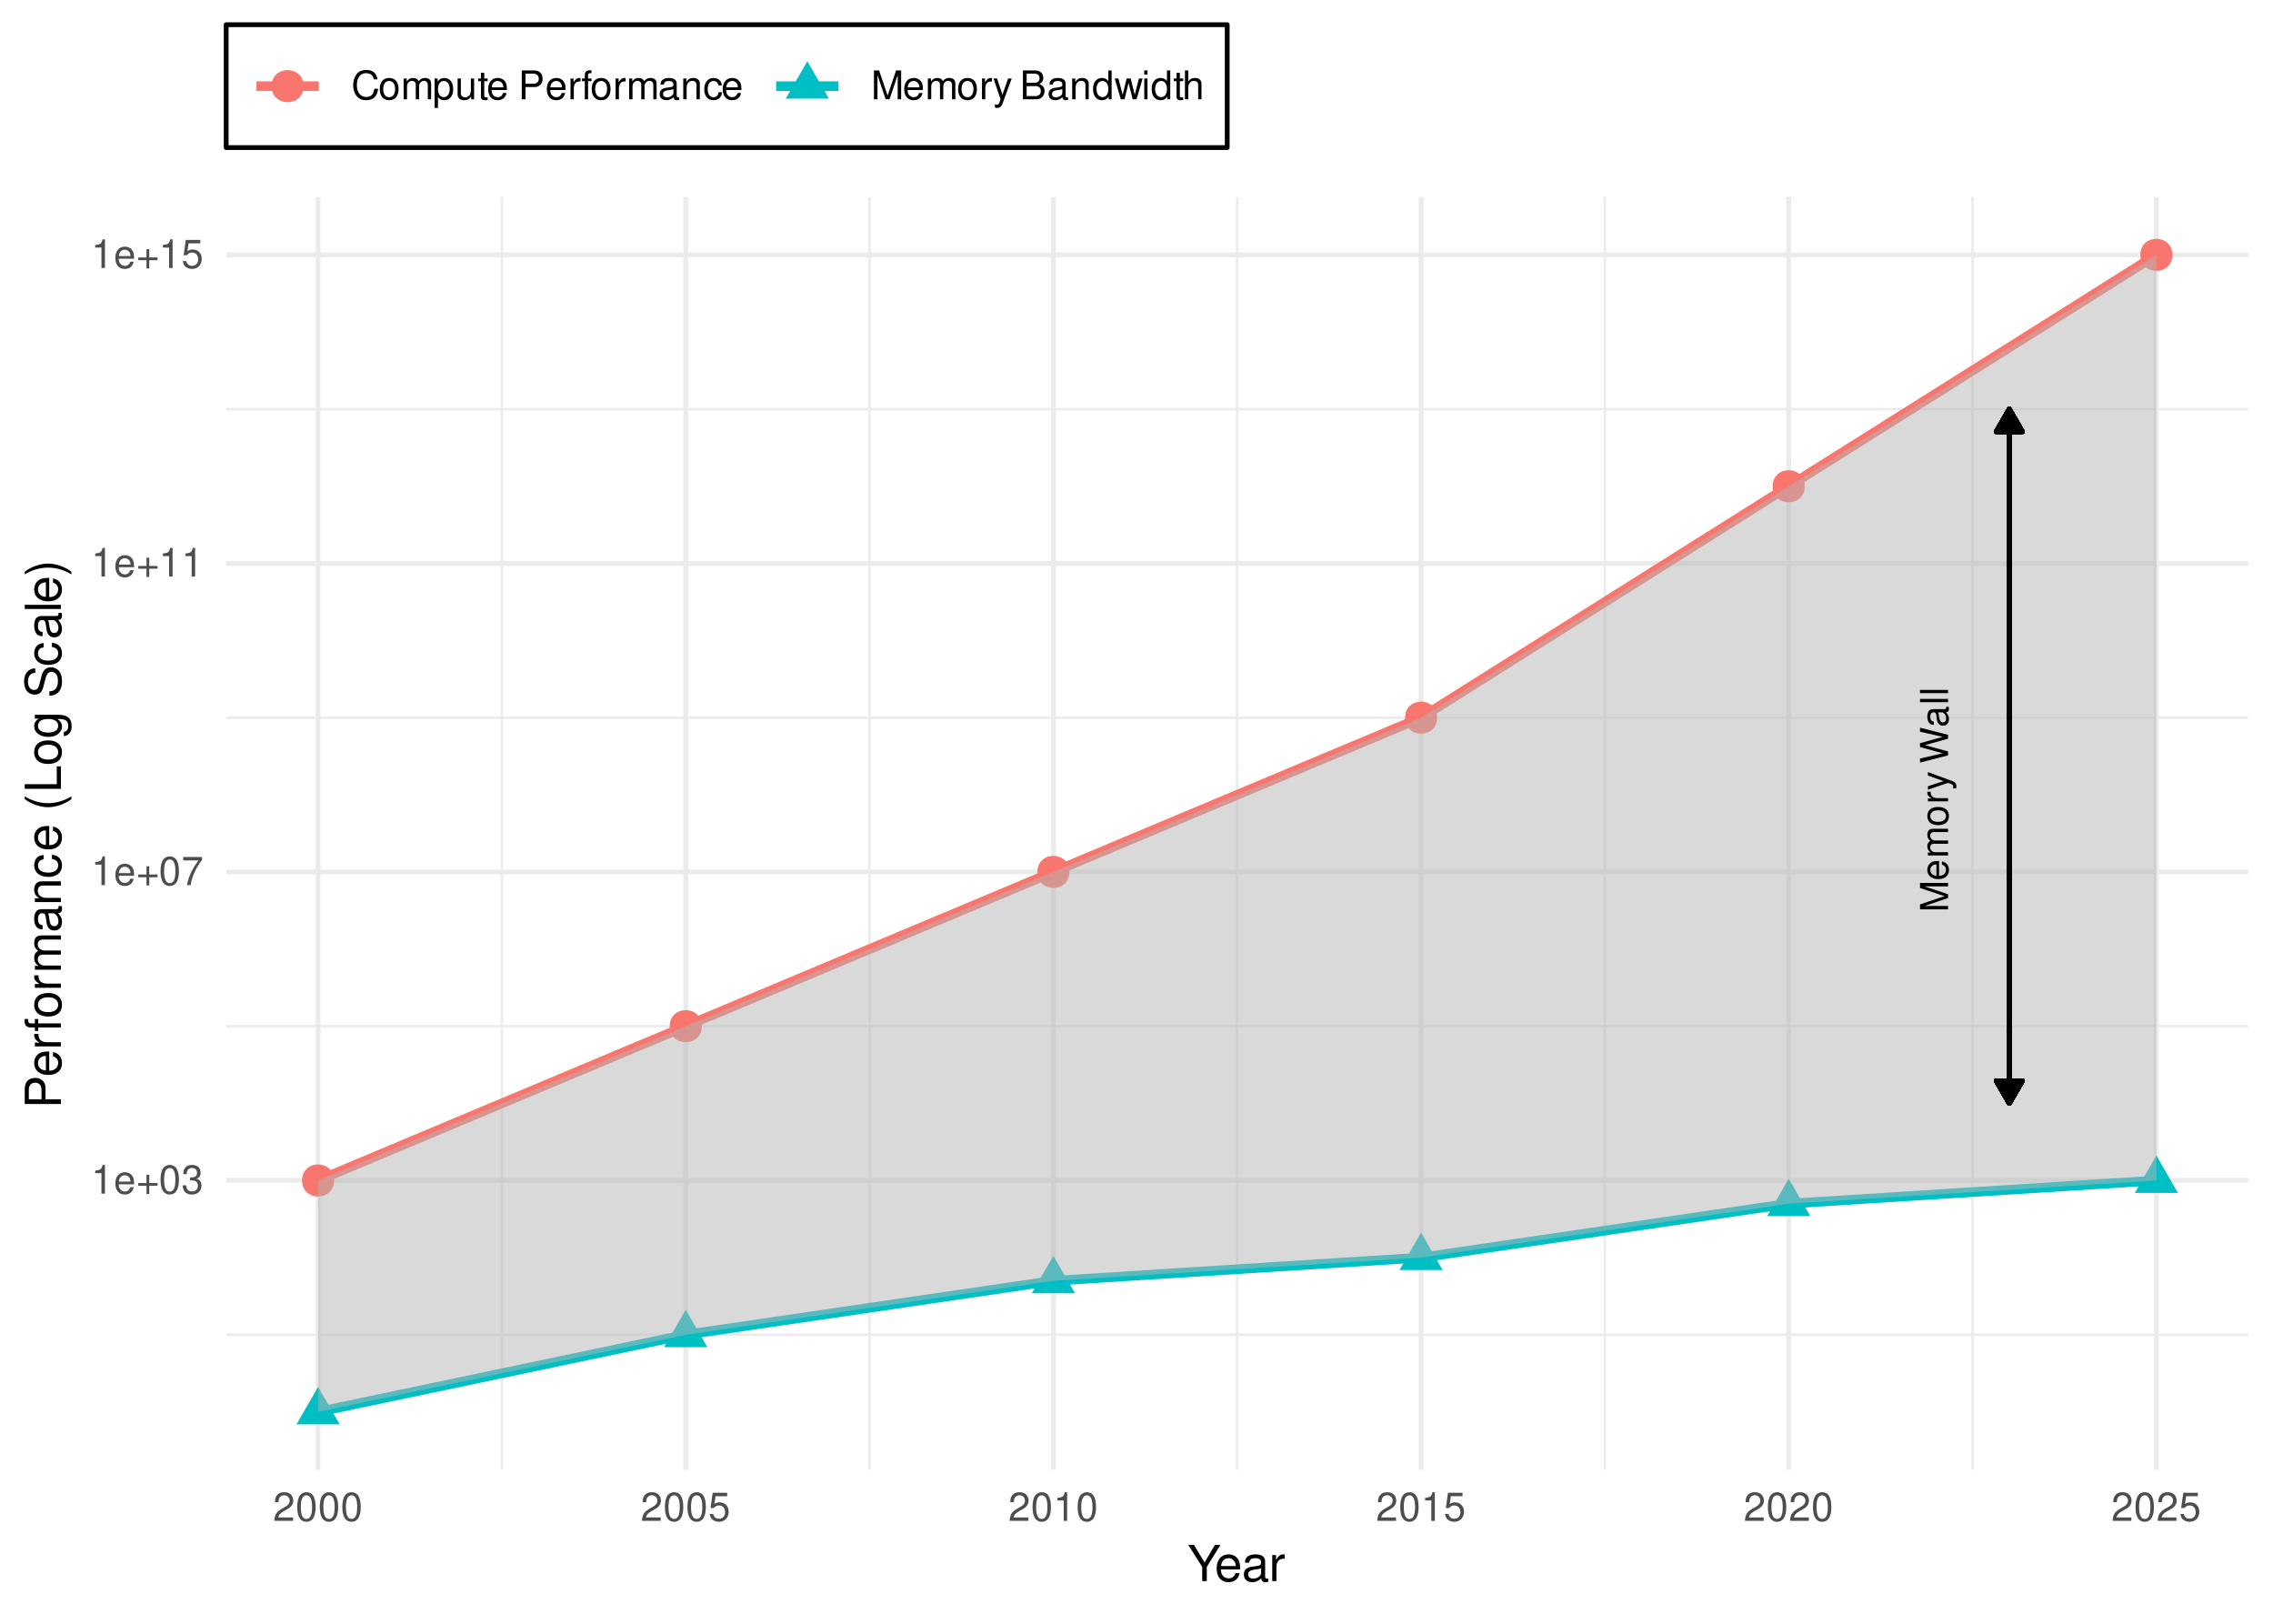 <?xml version="1.0" encoding="UTF-8"?>
<svg xmlns="http://www.w3.org/2000/svg" xmlns:xlink="http://www.w3.org/1999/xlink" width="504" height="360" viewBox="0 0 504 360">
<defs>
<g>
<g id="glyph-0-0">
<path d="M 0 -4 L -5.219 -5.734 L 0 -5.734 L 0 -6.5 L -6.219 -6.5 L -6.219 -5.391 L -0.797 -3.578 L -6.219 -1.734 L -6.219 -0.641 L 0 -0.641 L 0 -1.391 L -5.219 -1.391 L 0 -3.156 Z M 0 -4 "/>
</g>
<g id="glyph-0-1">
<path d="M -2 -4.375 C -2.672 -4.375 -3.094 -4.328 -3.422 -4.203 C -4.156 -3.906 -4.594 -3.219 -4.594 -2.391 C -4.594 -1.141 -3.656 -0.344 -2.172 -0.344 C -0.703 -0.344 0.203 -1.109 0.203 -2.375 C 0.203 -3.391 -0.391 -4.109 -1.359 -4.281 L -1.359 -3.562 C -0.766 -3.375 -0.453 -2.969 -0.453 -2.391 C -0.453 -1.938 -0.672 -1.562 -1.047 -1.328 C -1.297 -1.156 -1.547 -1.094 -2 -1.078 Z M -2.578 -1.094 C -3.406 -1.156 -3.938 -1.656 -3.938 -2.375 C -3.938 -3.109 -3.375 -3.609 -2.578 -3.609 Z M -2.578 -1.094 "/>
</g>
<g id="glyph-0-2">
<path d="M -4.469 -0.594 L 0 -0.594 L 0 -1.312 L -2.812 -1.312 C -3.453 -1.312 -3.969 -1.781 -3.969 -2.359 C -3.969 -2.891 -3.656 -3.188 -3.078 -3.188 L 0 -3.188 L 0 -3.906 L -2.812 -3.906 C -3.453 -3.906 -3.969 -4.375 -3.969 -4.953 C -3.969 -5.484 -3.641 -5.781 -3.078 -5.781 L 0 -5.781 L 0 -6.5 L -3.359 -6.5 C -4.156 -6.5 -4.594 -6.047 -4.594 -5.203 C -4.594 -4.609 -4.422 -4.25 -3.922 -3.828 C -4.391 -3.562 -4.594 -3.203 -4.594 -2.625 C -4.594 -2.031 -4.375 -1.625 -3.844 -1.25 L -4.469 -1.25 Z M -4.469 -0.594 "/>
</g>
<g id="glyph-0-3">
<path d="M -4.594 -2.328 C -4.594 -1.062 -3.703 -0.312 -2.203 -0.312 C -0.688 -0.312 0.203 -1.062 0.203 -2.328 C 0.203 -3.594 -0.703 -4.344 -2.172 -4.344 C -3.719 -4.344 -4.594 -3.625 -4.594 -2.328 Z M -3.938 -2.328 C -3.938 -3.125 -3.281 -3.609 -2.172 -3.609 C -1.125 -3.609 -0.453 -3.109 -0.453 -2.328 C -0.453 -1.531 -1.125 -1.047 -2.203 -1.047 C -3.281 -1.047 -3.938 -1.531 -3.938 -2.328 Z M -3.938 -2.328 "/>
</g>
<g id="glyph-0-4">
<path d="M -4.469 -0.594 L 0 -0.594 L 0 -1.312 L -2.328 -1.312 C -3.391 -1.312 -3.875 -1.75 -3.844 -2.734 L -4.578 -2.734 C -4.594 -2.625 -4.594 -2.547 -4.594 -2.469 C -4.594 -2 -4.328 -1.656 -3.656 -1.25 L -4.469 -1.25 Z M -4.469 -0.594 "/>
</g>
<g id="glyph-0-5">
<path d="M -4.469 -3.312 L -0.984 -2.078 L -4.469 -0.938 L -4.469 -0.172 L 0.016 -1.688 L 0.719 -1.406 C 1.047 -1.281 1.156 -1.141 1.156 -0.844 C 1.156 -0.719 1.141 -0.609 1.109 -0.453 L 1.75 -0.453 C 1.828 -0.609 1.859 -0.75 1.859 -0.938 C 1.859 -1.172 1.781 -1.422 1.641 -1.609 C 1.484 -1.828 1.297 -1.953 0.938 -2.094 L -4.469 -4.078 Z M -4.469 -3.312 "/>
</g>
<g id="glyph-0-6">
</g>
<g id="glyph-0-7">
<path d="M 0 -6.344 L -6.219 -7.922 L -6.219 -7.031 L -1.172 -5.891 L -6.219 -4.484 L -6.219 -3.625 L -1.172 -2.25 L -6.219 -1.078 L -6.219 -0.188 L 0 -1.781 L 0 -2.656 L -5.109 -4.047 L 0 -5.484 Z M 0 -6.344 "/>
</g>
<g id="glyph-0-8">
<path d="M -0.422 -4.562 C -0.406 -4.484 -0.406 -4.453 -0.406 -4.406 C -0.406 -4.156 -0.531 -4.031 -0.75 -4.031 L -3.375 -4.031 C -4.172 -4.031 -4.594 -3.453 -4.594 -2.344 C -4.594 -1.688 -4.406 -1.172 -4.078 -0.859 C -3.844 -0.656 -3.594 -0.578 -3.141 -0.547 L -3.141 -1.266 C -3.688 -1.328 -3.938 -1.656 -3.938 -2.328 C -3.938 -2.969 -3.703 -3.312 -3.281 -3.312 L -3.094 -3.312 C -2.781 -3.312 -2.672 -3.156 -2.594 -2.578 C -2.469 -1.562 -2.438 -1.422 -2.328 -1.141 C -2.094 -0.625 -1.703 -0.359 -1.125 -0.359 C -0.312 -0.359 0.203 -0.922 0.203 -1.828 C 0.203 -2.391 0 -2.844 -0.453 -3.344 C 0 -3.391 0.203 -3.625 0.203 -4.078 C 0.203 -4.234 0.172 -4.328 0.125 -4.562 Z M -1.406 -3.312 C -1.172 -3.312 -1.031 -3.25 -0.828 -3.031 C -0.562 -2.75 -0.422 -2.391 -0.422 -1.984 C -0.422 -1.422 -0.688 -1.094 -1.141 -1.094 C -1.609 -1.094 -1.844 -1.406 -1.969 -2.172 C -2.062 -2.938 -2.094 -3.078 -2.203 -3.312 Z M -1.406 -3.312 "/>
</g>
<g id="glyph-0-9">
<path d="M -6.219 -1.297 L -6.219 -0.578 L 0 -0.578 L 0 -1.297 Z M -6.219 -1.297 "/>
</g>
<g id="glyph-1-0">
<path d="M 2.281 -4.531 L 2.281 0 L 3.047 0 L 3.047 -6.359 L 2.547 -6.359 C 2.266 -5.391 2.094 -5.25 0.891 -5.094 L 0.891 -4.531 Z M 2.281 -4.531 "/>
</g>
<g id="glyph-1-1">
<path d="M 4.516 -2.062 C 4.516 -2.766 4.453 -3.188 4.328 -3.531 C 4.031 -4.281 3.328 -4.734 2.469 -4.734 C 1.172 -4.734 0.359 -3.766 0.359 -2.25 C 0.359 -0.719 1.141 0.203 2.453 0.203 C 3.5 0.203 4.234 -0.391 4.422 -1.406 L 3.672 -1.406 C 3.469 -0.797 3.062 -0.469 2.469 -0.469 C 2 -0.469 1.609 -0.688 1.359 -1.078 C 1.188 -1.344 1.125 -1.594 1.125 -2.062 Z M 1.141 -2.656 C 1.203 -3.516 1.719 -4.062 2.453 -4.062 C 3.203 -4.062 3.719 -3.484 3.719 -2.656 Z M 1.141 -2.656 "/>
</g>
<g id="glyph-1-2">
<path d="M 4.703 -2.344 L 2.875 -2.344 L 2.875 -4.172 L 2.266 -4.172 L 2.266 -2.344 L 0.438 -2.344 L 0.438 -1.734 L 2.266 -1.734 L 2.266 0.094 L 2.875 0.094 L 2.875 -1.734 L 4.703 -1.734 Z M 4.703 -2.344 "/>
</g>
<g id="glyph-1-3">
<path d="M 2.422 -6.359 C 1.844 -6.359 1.312 -6.094 0.984 -5.672 C 0.578 -5.109 0.375 -4.25 0.375 -3.078 C 0.375 -0.938 1.078 0.203 2.422 0.203 C 3.734 0.203 4.453 -0.938 4.453 -3.031 C 4.453 -4.25 4.266 -5.078 3.859 -5.672 C 3.531 -6.109 3.016 -6.359 2.422 -6.359 Z M 2.422 -5.672 C 3.25 -5.672 3.672 -4.828 3.672 -3.094 C 3.672 -1.281 3.266 -0.438 2.406 -0.438 C 1.578 -0.438 1.172 -1.312 1.172 -3.062 C 1.172 -4.828 1.578 -5.672 2.422 -5.672 Z M 2.422 -5.672 "/>
</g>
<g id="glyph-1-4">
<path d="M 1.938 -2.922 L 2.359 -2.922 C 3.203 -2.922 3.656 -2.531 3.656 -1.766 C 3.656 -0.969 3.172 -0.484 2.375 -0.484 C 1.516 -0.484 1.109 -0.922 1.062 -1.844 L 0.281 -1.844 C 0.312 -1.344 0.406 -1 0.547 -0.719 C 0.875 -0.109 1.484 0.203 2.344 0.203 C 3.625 0.203 4.453 -0.578 4.453 -1.781 C 4.453 -2.594 4.141 -3.031 3.391 -3.297 C 3.969 -3.531 4.266 -3.969 4.266 -4.609 C 4.266 -5.703 3.547 -6.359 2.359 -6.359 C 1.109 -6.359 0.438 -5.656 0.406 -4.312 L 1.188 -4.312 C 1.203 -4.703 1.234 -4.922 1.328 -5.109 C 1.5 -5.469 1.891 -5.688 2.375 -5.688 C 3.062 -5.688 3.469 -5.266 3.469 -4.578 C 3.469 -4.141 3.312 -3.859 2.969 -3.719 C 2.766 -3.625 2.484 -3.594 1.938 -3.578 Z M 1.938 -2.922 "/>
</g>
<g id="glyph-1-5">
<path d="M 4.578 -6.234 L 0.406 -6.234 L 0.406 -5.469 L 3.781 -5.469 C 2.281 -3.359 1.688 -2.047 1.219 0 L 2.047 0 C 2.391 -2 3.172 -3.719 4.578 -5.594 Z M 4.578 -6.234 "/>
</g>
<g id="glyph-1-6">
<path d="M 4.188 -6.234 L 0.969 -6.234 L 0.5 -2.844 L 1.219 -2.844 C 1.578 -3.266 1.875 -3.422 2.359 -3.422 C 3.203 -3.422 3.719 -2.844 3.719 -1.922 C 3.719 -1.031 3.203 -0.484 2.359 -0.484 C 1.688 -0.484 1.266 -0.828 1.078 -1.531 L 0.312 -1.531 C 0.406 -1.016 0.5 -0.781 0.688 -0.547 C 1.031 -0.078 1.672 0.203 2.375 0.203 C 3.641 0.203 4.516 -0.719 4.516 -2.031 C 4.516 -3.266 3.688 -4.109 2.5 -4.109 C 2.062 -4.109 1.703 -4 1.344 -3.734 L 1.594 -5.469 L 4.188 -5.469 Z M 4.188 -6.234 "/>
</g>
<g id="glyph-1-7">
<path d="M 4.453 -0.766 L 1.172 -0.766 C 1.25 -1.297 1.531 -1.625 2.297 -2.094 L 3.172 -2.594 C 4.047 -3.062 4.5 -3.719 4.5 -4.5 C 4.5 -5.031 4.281 -5.531 3.922 -5.875 C 3.547 -6.203 3.094 -6.359 2.5 -6.359 C 1.703 -6.359 1.125 -6.078 0.781 -5.531 C 0.547 -5.203 0.453 -4.797 0.438 -4.156 L 1.219 -4.156 C 1.234 -4.594 1.297 -4.844 1.406 -5.062 C 1.594 -5.438 2 -5.688 2.469 -5.688 C 3.172 -5.688 3.703 -5.172 3.703 -4.484 C 3.703 -3.969 3.406 -3.531 2.859 -3.219 L 2.047 -2.75 C 0.75 -2 0.375 -1.406 0.297 -0.016 L 4.453 -0.016 Z M 4.453 -0.766 "/>
</g>
<g id="glyph-1-8">
<path d="M 5.828 -4.422 C 5.562 -5.828 4.766 -6.516 3.359 -6.516 C 2.484 -6.516 1.797 -6.25 1.312 -5.719 C 0.734 -5.078 0.422 -4.172 0.422 -3.125 C 0.422 -2.078 0.75 -1.172 1.344 -0.547 C 1.844 -0.031 2.484 0.203 3.312 0.203 C 4.875 0.203 5.766 -0.641 5.953 -2.344 L 5.109 -2.344 C 5.047 -1.906 4.953 -1.594 4.828 -1.344 C 4.562 -0.812 4.016 -0.516 3.328 -0.516 C 2.047 -0.516 1.234 -1.547 1.234 -3.141 C 1.234 -4.781 2 -5.797 3.25 -5.797 C 3.781 -5.797 4.25 -5.641 4.516 -5.391 C 4.766 -5.172 4.891 -4.906 4.984 -4.422 Z M 5.828 -4.422 "/>
</g>
<g id="glyph-1-9">
<path d="M 2.391 -4.734 C 1.094 -4.734 0.312 -3.812 0.312 -2.266 C 0.312 -0.719 1.094 0.203 2.406 0.203 C 3.703 0.203 4.484 -0.719 4.484 -2.234 C 4.484 -3.828 3.734 -4.734 2.391 -4.734 Z M 2.406 -4.062 C 3.234 -4.062 3.719 -3.391 3.719 -2.25 C 3.719 -1.156 3.203 -0.469 2.406 -0.469 C 1.578 -0.469 1.078 -1.156 1.078 -2.266 C 1.078 -3.391 1.578 -4.062 2.406 -4.062 Z M 2.406 -4.062 "/>
</g>
<g id="glyph-1-10">
<path d="M 0.609 -4.609 L 0.609 0 L 1.359 0 L 1.359 -2.891 C 1.359 -3.562 1.844 -4.094 2.438 -4.094 C 2.984 -4.094 3.297 -3.766 3.297 -3.172 L 3.297 0 L 4.031 0 L 4.031 -2.891 C 4.031 -3.562 4.516 -4.094 5.109 -4.094 C 5.641 -4.094 5.969 -3.75 5.969 -3.172 L 5.969 0 L 6.703 0 L 6.703 -3.453 C 6.703 -4.281 6.234 -4.734 5.359 -4.734 C 4.75 -4.734 4.375 -4.562 3.953 -4.031 C 3.672 -4.531 3.312 -4.734 2.703 -4.734 C 2.094 -4.734 1.688 -4.516 1.297 -3.953 L 1.297 -4.609 Z M 0.609 -4.609 "/>
</g>
<g id="glyph-1-11">
<path d="M 0.469 1.922 L 1.219 1.922 L 1.219 -0.484 C 1.594 -0.016 2.031 0.203 2.625 0.203 C 3.828 0.203 4.594 -0.75 4.594 -2.219 C 4.594 -3.781 3.844 -4.734 2.625 -4.734 C 2 -4.734 1.5 -4.453 1.156 -3.922 L 1.156 -4.609 L 0.469 -4.609 Z M 2.5 -4.062 C 3.312 -4.062 3.828 -3.344 3.828 -2.25 C 3.828 -1.203 3.297 -0.484 2.5 -0.484 C 1.719 -0.484 1.219 -1.188 1.219 -2.266 C 1.219 -3.359 1.719 -4.062 2.5 -4.062 Z M 2.5 -4.062 "/>
</g>
<g id="glyph-1-12">
<path d="M 4.234 0 L 4.234 -4.609 L 3.516 -4.609 L 3.516 -2 C 3.516 -1.062 3.016 -0.438 2.25 -0.438 C 1.672 -0.438 1.297 -0.797 1.297 -1.344 L 1.297 -4.609 L 0.578 -4.609 L 0.578 -1.062 C 0.578 -0.297 1.141 0.203 2.047 0.203 C 2.719 0.203 3.156 -0.031 3.578 -0.641 L 3.578 0 Z M 4.234 0 "/>
</g>
<g id="glyph-1-13">
<path d="M 2.234 -4.609 L 1.484 -4.609 L 1.484 -5.875 L 0.75 -5.875 L 0.75 -4.609 L 0.125 -4.609 L 0.125 -4.016 L 0.75 -4.016 L 0.75 -0.531 C 0.75 -0.047 1.062 0.203 1.641 0.203 C 1.828 0.203 1.984 0.188 2.234 0.141 L 2.234 -0.469 C 2.125 -0.453 2.031 -0.438 1.875 -0.438 C 1.562 -0.438 1.484 -0.531 1.484 -0.859 L 1.484 -4.016 L 2.234 -4.016 Z M 2.234 -4.609 "/>
</g>
<g id="glyph-1-14">
</g>
<g id="glyph-1-15">
<path d="M 1.625 -2.719 L 3.641 -2.719 C 4.141 -2.719 4.531 -2.875 4.875 -3.172 C 5.266 -3.531 5.422 -3.938 5.422 -4.531 C 5.422 -5.734 4.719 -6.406 3.453 -6.406 L 0.797 -6.406 L 0.797 0 L 1.625 0 Z M 1.625 -3.438 L 1.625 -5.688 L 3.328 -5.688 C 4.109 -5.688 4.578 -5.266 4.578 -4.562 C 4.578 -3.859 4.109 -3.438 3.328 -3.438 Z M 1.625 -3.438 "/>
</g>
<g id="glyph-1-16">
<path d="M 0.609 -4.609 L 0.609 0 L 1.344 0 L 1.344 -2.391 C 1.359 -3.5 1.812 -4 2.828 -3.969 L 2.828 -4.719 C 2.703 -4.734 2.625 -4.734 2.547 -4.734 C 2.062 -4.734 1.703 -4.453 1.281 -3.781 L 1.281 -4.609 Z M 0.609 -4.609 "/>
</g>
<g id="glyph-1-17">
<path d="M 2.266 -4.609 L 1.5 -4.609 L 1.5 -5.328 C 1.5 -5.641 1.672 -5.797 2.016 -5.797 C 2.078 -5.797 2.109 -5.797 2.266 -5.781 L 2.266 -6.391 C 2.109 -6.438 2 -6.438 1.859 -6.438 C 1.172 -6.438 0.781 -6.047 0.781 -5.391 L 0.781 -4.609 L 0.156 -4.609 L 0.156 -4.016 L 0.781 -4.016 L 0.781 0 L 1.5 0 L 1.5 -4.016 L 2.266 -4.016 Z M 2.266 -4.609 "/>
</g>
<g id="glyph-1-18">
<path d="M 4.703 -0.438 C 4.625 -0.406 4.594 -0.406 4.547 -0.406 C 4.297 -0.406 4.156 -0.547 4.156 -0.781 L 4.156 -3.484 C 4.156 -4.297 3.547 -4.734 2.422 -4.734 C 1.734 -4.734 1.203 -4.547 0.891 -4.203 C 0.672 -3.969 0.594 -3.703 0.578 -3.25 L 1.312 -3.25 C 1.375 -3.812 1.703 -4.062 2.391 -4.062 C 3.062 -4.062 3.422 -3.812 3.422 -3.375 L 3.422 -3.188 C 3.406 -2.875 3.25 -2.75 2.656 -2.672 C 1.625 -2.547 1.453 -2.5 1.172 -2.391 C 0.641 -2.156 0.375 -1.766 0.375 -1.156 C 0.375 -0.328 0.953 0.203 1.875 0.203 C 2.469 0.203 2.922 0 3.453 -0.469 C 3.5 0 3.734 0.203 4.203 0.203 C 4.359 0.203 4.453 0.188 4.703 0.125 Z M 3.422 -1.453 C 3.422 -1.203 3.359 -1.062 3.125 -0.859 C 2.828 -0.578 2.469 -0.438 2.047 -0.438 C 1.469 -0.438 1.141 -0.719 1.141 -1.172 C 1.141 -1.656 1.453 -1.906 2.25 -2.016 C 3.031 -2.125 3.172 -2.156 3.422 -2.281 Z M 3.422 -1.453 "/>
</g>
<g id="glyph-1-19">
<path d="M 0.609 -4.609 L 0.609 0 L 1.359 0 L 1.359 -2.547 C 1.359 -3.484 1.844 -4.094 2.609 -4.094 C 3.188 -4.094 3.547 -3.75 3.547 -3.188 L 3.547 0 L 4.281 0 L 4.281 -3.484 C 4.281 -4.25 3.719 -4.734 2.828 -4.734 C 2.141 -4.734 1.703 -4.484 1.297 -3.828 L 1.297 -4.609 Z M 0.609 -4.609 "/>
</g>
<g id="glyph-1-20">
<path d="M 4.141 -3.062 C 4.109 -3.516 4.016 -3.797 3.828 -4.062 C 3.516 -4.484 2.969 -4.734 2.328 -4.734 C 1.078 -4.734 0.266 -3.75 0.266 -2.219 C 0.266 -0.734 1.062 0.203 2.312 0.203 C 3.406 0.203 4.109 -0.453 4.203 -1.578 L 3.453 -1.578 C 3.328 -0.844 2.953 -0.469 2.328 -0.469 C 1.516 -0.469 1.031 -1.141 1.031 -2.219 C 1.031 -3.375 1.516 -4.062 2.312 -4.062 C 2.922 -4.062 3.312 -3.703 3.406 -3.062 Z M 4.141 -3.062 "/>
</g>
<g id="glyph-1-21">
<path d="M 4.109 0 L 5.922 -5.375 L 5.922 0 L 6.688 0 L 6.688 -6.406 L 5.562 -6.406 L 3.688 -0.828 L 1.797 -6.406 L 0.656 -6.406 L 0.656 0 L 1.438 0 L 1.438 -5.375 L 3.25 0 Z M 4.109 0 "/>
</g>
<g id="glyph-1-22">
<path d="M 3.406 -4.609 L 2.141 -1.016 L 0.953 -4.609 L 0.172 -4.609 L 1.734 0.016 L 1.453 0.75 C 1.328 1.078 1.172 1.203 0.859 1.203 C 0.734 1.203 0.641 1.172 0.469 1.141 L 0.469 1.797 C 0.625 1.875 0.781 1.922 0.969 1.922 C 1.203 1.922 1.453 1.844 1.656 1.703 C 1.875 1.531 2.016 1.344 2.156 0.969 L 4.203 -4.609 Z M 3.406 -4.609 "/>
</g>
<g id="glyph-1-23">
<path d="M 0.688 0 L 3.594 0 C 4.203 0 4.641 -0.172 4.984 -0.531 C 5.297 -0.875 5.484 -1.328 5.484 -1.828 C 5.484 -2.609 5.125 -3.062 4.312 -3.391 C 4.906 -3.656 5.203 -4.125 5.203 -4.781 C 5.203 -5.266 5.016 -5.672 4.688 -5.969 C 4.344 -6.266 3.922 -6.406 3.297 -6.406 L 0.688 -6.406 Z M 1.516 -3.656 L 1.516 -5.688 L 3.094 -5.688 C 3.547 -5.688 3.812 -5.625 4.031 -5.469 C 4.25 -5.281 4.375 -5.016 4.375 -4.672 C 4.375 -4.312 4.25 -4.062 4.031 -3.875 C 3.812 -3.719 3.547 -3.656 3.094 -3.656 Z M 1.516 -0.719 L 1.516 -2.922 L 3.516 -2.922 C 4.234 -2.922 4.656 -2.516 4.656 -1.828 C 4.656 -1.141 4.234 -0.719 3.516 -0.719 Z M 1.516 -0.719 "/>
</g>
<g id="glyph-1-24">
<path d="M 4.359 -6.406 L 3.625 -6.406 L 3.625 -4.031 C 3.312 -4.5 2.828 -4.734 2.203 -4.734 C 1.016 -4.734 0.234 -3.781 0.234 -2.312 C 0.234 -0.75 0.984 0.203 2.234 0.203 C 2.875 0.203 3.312 -0.031 3.703 -0.609 L 3.703 0 L 4.359 0 Z M 2.328 -4.062 C 3.125 -4.062 3.625 -3.359 3.625 -2.25 C 3.625 -1.188 3.109 -0.484 2.344 -0.484 C 1.531 -0.484 1 -1.203 1 -2.266 C 1 -3.344 1.531 -4.062 2.328 -4.062 Z M 2.328 -4.062 "/>
</g>
<g id="glyph-1-25">
<path d="M 4.875 0 L 6.234 -4.609 L 5.406 -4.609 L 4.484 -1.016 L 3.578 -4.609 L 2.688 -4.609 L 1.797 -1.016 L 0.859 -4.609 L 0.047 -4.609 L 1.391 0 L 2.219 0 L 3.109 -3.609 L 4.031 0 Z M 4.875 0 "/>
</g>
<g id="glyph-1-26">
<path d="M 1.312 -4.609 L 0.594 -4.609 L 0.594 0 L 1.312 0 Z M 1.312 -6.406 L 0.578 -6.406 L 0.578 -5.484 L 1.312 -5.484 Z M 1.312 -6.406 "/>
</g>
<g id="glyph-1-27">
<path d="M 0.609 -6.406 L 0.609 0 L 1.344 0 L 1.344 -2.547 C 1.344 -3.484 1.844 -4.094 2.594 -4.094 C 2.844 -4.094 3.062 -4.031 3.25 -3.891 C 3.453 -3.734 3.547 -3.516 3.547 -3.188 L 3.547 0 L 4.281 0 L 4.281 -3.484 C 4.281 -4.25 3.719 -4.734 2.828 -4.734 C 2.172 -4.734 1.781 -4.547 1.344 -3.969 L 1.344 -6.406 Z M 0.609 -6.406 "/>
</g>
<g id="glyph-2-0">
<path d="M 4.25 -3.141 L 7.266 -8.016 L 6.047 -8.016 L 3.766 -4.109 L 1.406 -8.016 L 0.141 -8.016 L 3.234 -3.141 L 3.234 0 L 4.25 0 Z M 4.25 -3.141 "/>
</g>
<g id="glyph-2-1">
<path d="M 5.641 -2.578 C 5.641 -3.453 5.578 -3.984 5.406 -4.406 C 5.031 -5.359 4.156 -5.922 3.078 -5.922 C 1.469 -5.922 0.438 -4.703 0.438 -2.812 C 0.438 -0.906 1.438 0.25 3.062 0.25 C 4.375 0.25 5.297 -0.5 5.516 -1.75 L 4.594 -1.75 C 4.344 -0.984 3.828 -0.594 3.094 -0.594 C 2.516 -0.594 2.016 -0.859 1.703 -1.344 C 1.484 -1.672 1.406 -2 1.391 -2.578 Z M 1.422 -3.328 C 1.5 -4.391 2.141 -5.078 3.062 -5.078 C 4 -5.078 4.656 -4.359 4.656 -3.328 Z M 1.422 -3.328 "/>
</g>
<g id="glyph-2-2">
<path d="M 5.891 -0.531 C 5.781 -0.516 5.734 -0.516 5.688 -0.516 C 5.375 -0.516 5.188 -0.688 5.188 -0.969 L 5.188 -4.359 C 5.188 -5.375 4.438 -5.922 3.031 -5.922 C 2.172 -5.922 1.5 -5.688 1.109 -5.266 C 0.844 -4.969 0.734 -4.625 0.719 -4.062 L 1.641 -4.062 C 1.719 -4.766 2.141 -5.078 2.984 -5.078 C 3.828 -5.078 4.281 -4.781 4.281 -4.219 L 4.281 -3.984 C 4.266 -3.594 4.062 -3.438 3.328 -3.344 C 2.031 -3.172 1.828 -3.141 1.469 -2.984 C 0.797 -2.703 0.469 -2.203 0.469 -1.453 C 0.469 -0.406 1.188 0.25 2.359 0.25 C 3.078 0.25 3.656 0 4.312 -0.594 C 4.375 0 4.656 0.25 5.266 0.25 C 5.453 0.25 5.578 0.234 5.891 0.156 Z M 4.281 -1.812 C 4.281 -1.5 4.188 -1.312 3.922 -1.062 C 3.547 -0.719 3.094 -0.547 2.547 -0.547 C 1.844 -0.547 1.422 -0.891 1.422 -1.469 C 1.422 -2.078 1.812 -2.391 2.812 -2.531 C 3.781 -2.656 3.969 -2.703 4.281 -2.844 Z M 4.281 -1.812 "/>
</g>
<g id="glyph-2-3">
<path d="M 0.766 -5.766 L 0.766 0 L 1.688 0 L 1.688 -2.984 C 1.688 -4.375 2.266 -5 3.531 -4.969 L 3.531 -5.891 C 3.375 -5.922 3.281 -5.922 3.172 -5.922 C 2.578 -5.922 2.141 -5.578 1.609 -4.719 L 1.609 -5.766 Z M 0.766 -5.766 "/>
</g>
<g id="glyph-3-0">
<path d="M -3.406 -2.031 L -3.406 -4.547 C -3.406 -5.172 -3.594 -5.672 -3.969 -6.094 C -4.406 -6.578 -4.922 -6.781 -5.672 -6.781 C -7.172 -6.781 -8.016 -5.891 -8.016 -4.312 L -8.016 -1 L 0 -1 L 0 -2.031 Z M -4.297 -2.031 L -7.109 -2.031 L -7.109 -4.156 C -7.109 -5.141 -6.594 -5.719 -5.703 -5.719 C -4.828 -5.719 -4.297 -5.141 -4.297 -4.156 Z M -4.297 -2.031 "/>
</g>
<g id="glyph-3-1">
<path d="M -2.578 -5.641 C -3.453 -5.641 -3.984 -5.578 -4.406 -5.406 C -5.359 -5.031 -5.922 -4.156 -5.922 -3.078 C -5.922 -1.469 -4.703 -0.438 -2.812 -0.438 C -0.906 -0.438 0.25 -1.438 0.25 -3.062 C 0.25 -4.375 -0.5 -5.297 -1.75 -5.516 L -1.75 -4.594 C -0.984 -4.344 -0.594 -3.828 -0.594 -3.094 C -0.594 -2.516 -0.859 -2.016 -1.344 -1.703 C -1.672 -1.484 -2 -1.406 -2.578 -1.391 Z M -3.328 -1.422 C -4.391 -1.5 -5.078 -2.141 -5.078 -3.062 C -5.078 -4 -4.359 -4.656 -3.328 -4.656 Z M -3.328 -1.422 "/>
</g>
<g id="glyph-3-2">
<path d="M -5.766 -0.766 L 0 -0.766 L 0 -1.688 L -2.984 -1.688 C -4.375 -1.688 -5 -2.266 -4.969 -3.531 L -5.891 -3.531 C -5.922 -3.375 -5.922 -3.281 -5.922 -3.172 C -5.922 -2.578 -5.578 -2.141 -4.719 -1.609 L -5.766 -1.609 Z M -5.766 -0.766 "/>
</g>
<g id="glyph-3-3">
<path d="M -5.766 -2.844 L -5.766 -1.875 L -6.672 -1.875 C -7.047 -1.875 -7.25 -2.094 -7.25 -2.516 C -7.25 -2.594 -7.25 -2.625 -7.234 -2.844 L -8 -2.844 C -8.047 -2.625 -8.047 -2.516 -8.047 -2.328 C -8.047 -1.469 -7.562 -0.969 -6.75 -0.969 L -5.766 -0.969 L -5.766 -0.203 L -5.016 -0.203 L -5.016 -0.969 L 0 -0.969 L 0 -1.875 L -5.016 -1.875 L -5.016 -2.844 Z M -5.766 -2.844 "/>
</g>
<g id="glyph-3-4">
<path d="M -5.922 -2.984 C -5.922 -1.359 -4.781 -0.391 -2.844 -0.391 C -0.891 -0.391 0.25 -1.359 0.25 -3 C 0.25 -4.625 -0.906 -5.609 -2.797 -5.609 C -4.797 -5.609 -5.922 -4.656 -5.922 -2.984 Z M -5.078 -3 C -5.078 -4.031 -4.234 -4.656 -2.812 -4.656 C -1.438 -4.656 -0.594 -4.016 -0.594 -3 C -0.594 -1.984 -1.438 -1.359 -2.844 -1.359 C -4.234 -1.359 -5.078 -1.984 -5.078 -3 Z M -5.078 -3 "/>
</g>
<g id="glyph-3-5">
<path d="M -5.766 -0.766 L 0 -0.766 L 0 -1.688 L -3.625 -1.688 C -4.453 -1.688 -5.125 -2.297 -5.125 -3.047 C -5.125 -3.734 -4.703 -4.109 -3.969 -4.109 L 0 -4.109 L 0 -5.031 L -3.625 -5.031 C -4.453 -5.031 -5.125 -5.641 -5.125 -6.391 C -5.125 -7.062 -4.703 -7.453 -3.969 -7.453 L 0 -7.453 L 0 -8.375 L -4.328 -8.375 C -5.359 -8.375 -5.922 -7.781 -5.922 -6.703 C -5.922 -5.938 -5.703 -5.484 -5.047 -4.938 C -5.672 -4.594 -5.922 -4.141 -5.922 -3.391 C -5.922 -2.625 -5.641 -2.094 -4.953 -1.609 L -5.766 -1.609 Z M -5.766 -0.766 "/>
</g>
<g id="glyph-3-6">
<path d="M -0.531 -5.891 C -0.516 -5.781 -0.516 -5.734 -0.516 -5.688 C -0.516 -5.375 -0.688 -5.188 -0.969 -5.188 L -4.359 -5.188 C -5.375 -5.188 -5.922 -4.438 -5.922 -3.031 C -5.922 -2.172 -5.688 -1.5 -5.266 -1.109 C -4.969 -0.844 -4.625 -0.734 -4.062 -0.719 L -4.062 -1.641 C -4.766 -1.719 -5.078 -2.141 -5.078 -2.984 C -5.078 -3.828 -4.781 -4.281 -4.219 -4.281 L -3.984 -4.281 C -3.594 -4.266 -3.438 -4.062 -3.344 -3.328 C -3.172 -2.031 -3.141 -1.828 -2.984 -1.469 C -2.703 -0.797 -2.203 -0.469 -1.453 -0.469 C -0.406 -0.469 0.25 -1.188 0.25 -2.359 C 0.25 -3.078 0 -3.656 -0.594 -4.312 C 0 -4.375 0.25 -4.656 0.25 -5.266 C 0.25 -5.453 0.234 -5.578 0.156 -5.891 Z M -1.812 -4.281 C -1.5 -4.281 -1.312 -4.188 -1.062 -3.922 C -0.719 -3.547 -0.547 -3.094 -0.547 -2.547 C -0.547 -1.844 -0.891 -1.422 -1.469 -1.422 C -2.078 -1.422 -2.391 -1.812 -2.531 -2.812 C -2.656 -3.781 -2.703 -3.969 -2.844 -4.281 Z M -1.812 -4.281 "/>
</g>
<g id="glyph-3-7">
<path d="M -5.766 -0.766 L 0 -0.766 L 0 -1.688 L -3.172 -1.688 C -4.359 -1.688 -5.125 -2.312 -5.125 -3.25 C -5.125 -3.984 -4.688 -4.438 -4 -4.438 L 0 -4.438 L 0 -5.359 L -4.359 -5.359 C -5.312 -5.359 -5.922 -4.641 -5.922 -3.531 C -5.922 -2.672 -5.594 -2.125 -4.797 -1.609 L -5.766 -1.609 Z M -5.766 -0.766 "/>
</g>
<g id="glyph-3-8">
<path d="M -3.828 -5.188 C -4.391 -5.141 -4.75 -5.016 -5.078 -4.797 C -5.609 -4.406 -5.922 -3.703 -5.922 -2.906 C -5.922 -1.344 -4.703 -0.344 -2.781 -0.344 C -0.922 -0.344 0.25 -1.328 0.25 -2.891 C 0.25 -4.266 -0.578 -5.141 -1.984 -5.25 L -1.984 -4.328 C -1.062 -4.172 -0.594 -3.703 -0.594 -2.922 C -0.594 -1.906 -1.422 -1.297 -2.781 -1.297 C -4.219 -1.297 -5.078 -1.891 -5.078 -2.891 C -5.078 -3.656 -4.625 -4.141 -3.828 -4.25 Z M -3.828 -5.188 "/>
</g>
<g id="glyph-3-9">
</g>
<g id="glyph-3-10">
<path d="M -8.016 -2.594 C -6.578 -1.5 -4.578 -0.797 -2.844 -0.797 C -1.109 -0.797 0.891 -1.5 2.328 -2.594 L 2.328 -3.203 C 0.766 -2.234 -1.094 -1.688 -2.844 -1.688 C -4.594 -1.688 -6.453 -2.234 -8.016 -3.203 Z M -8.016 -2.594 "/>
</g>
<g id="glyph-3-11">
<path d="M -8.016 -1.906 L -8.016 -0.875 L 0 -0.875 L 0 -5.859 L -0.906 -5.859 L -0.906 -1.906 Z M -8.016 -1.906 "/>
</g>
<g id="glyph-3-12">
<path d="M -5.766 -4.438 L -4.922 -4.438 C -5.625 -3.984 -5.922 -3.469 -5.922 -2.75 C -5.922 -1.359 -4.625 -0.391 -2.781 -0.391 C -1.812 -0.391 -1.109 -0.609 -0.531 -1.109 C -0.016 -1.547 0.25 -2.094 0.25 -2.688 C 0.25 -3.375 -0.062 -3.875 -0.781 -4.359 L -0.484 -4.359 C 1.062 -4.359 1.625 -3.922 1.625 -2.781 C 1.625 -2 1.312 -1.594 0.656 -1.5 L 0.656 -0.578 C 1.734 -0.656 2.391 -1.5 2.391 -2.766 C 2.391 -3.609 2.125 -4.312 1.656 -4.688 C 1.125 -5.125 0.406 -5.297 -0.953 -5.297 L -5.766 -5.297 Z M -5.078 -2.844 C -5.078 -3.812 -4.266 -4.359 -2.812 -4.359 C -1.406 -4.359 -0.594 -3.797 -0.594 -2.844 C -0.594 -1.891 -1.422 -1.344 -2.844 -1.344 C -4.25 -1.344 -5.078 -1.891 -5.078 -2.844 Z M -5.078 -2.844 "/>
</g>
<g id="glyph-3-13">
<path d="M -5.672 -6.562 C -6.219 -6.562 -6.375 -6.516 -6.75 -6.344 C -7.672 -5.906 -8.156 -4.969 -8.156 -3.625 C -8.156 -1.859 -7.25 -0.766 -5.797 -0.766 C -4.812 -0.766 -4.203 -1.281 -3.922 -2.344 L -3.406 -4.328 C -3.141 -5.359 -2.734 -5.812 -2.094 -5.812 C -1.672 -5.812 -1.234 -5.578 -0.984 -5.234 C -0.766 -4.922 -0.656 -4.406 -0.656 -3.766 C -0.656 -2.875 -0.859 -2.297 -1.312 -1.906 C -1.672 -1.609 -2.062 -1.484 -2.547 -1.5 L -2.547 -0.531 C -1.812 -0.531 -1.328 -0.688 -0.891 -1 C -0.125 -1.547 0.25 -2.469 0.25 -3.703 C 0.25 -4.656 0.031 -5.438 -0.359 -5.953 C -0.797 -6.484 -1.5 -6.828 -2.203 -6.828 C -3.188 -6.828 -3.922 -6.219 -4.219 -5.125 L -4.75 -3.109 C -5.016 -2.141 -5.328 -1.797 -5.938 -1.797 C -6.75 -1.797 -7.297 -2.516 -7.297 -3.594 C -7.297 -4.859 -6.719 -5.578 -5.672 -5.594 Z M -5.672 -6.562 "/>
</g>
<g id="glyph-3-14">
<path d="M -8.016 -1.672 L -8.016 -0.75 L 0 -0.75 L 0 -1.672 Z M -8.016 -1.672 "/>
</g>
<g id="glyph-3-15">
<path d="M 2.328 -1.016 C 0.891 -2.125 -1.109 -2.812 -2.844 -2.812 C -4.578 -2.812 -6.578 -2.125 -8.016 -1.016 L -8.016 -0.422 C -6.453 -1.391 -4.594 -1.922 -2.844 -1.922 C -1.094 -1.922 0.766 -1.391 2.328 -0.422 Z M 2.328 -1.016 "/>
</g>
</g>
<clipPath id="clip-0">
<path clip-rule="nonzero" d="M 50.152 295 L 498.523 295 L 498.523 297 L 50.152 297 Z M 50.152 295 "/>
</clipPath>
<clipPath id="clip-1">
<path clip-rule="nonzero" d="M 50.152 227 L 498.523 227 L 498.523 228 L 50.152 228 Z M 50.152 227 "/>
</clipPath>
<clipPath id="clip-2">
<path clip-rule="nonzero" d="M 50.152 158 L 498.523 158 L 498.523 160 L 50.152 160 Z M 50.152 158 "/>
</clipPath>
<clipPath id="clip-3">
<path clip-rule="nonzero" d="M 50.152 90 L 498.523 90 L 498.523 91 L 50.152 91 Z M 50.152 90 "/>
</clipPath>
<clipPath id="clip-4">
<path clip-rule="nonzero" d="M 111 43.68 L 112 43.68 L 112 325.848 L 111 325.848 Z M 111 43.68 "/>
</clipPath>
<clipPath id="clip-5">
<path clip-rule="nonzero" d="M 192 43.68 L 194 43.68 L 194 325.848 L 192 325.848 Z M 192 43.68 "/>
</clipPath>
<clipPath id="clip-6">
<path clip-rule="nonzero" d="M 274 43.68 L 275 43.68 L 275 325.848 L 274 325.848 Z M 274 43.68 "/>
</clipPath>
<clipPath id="clip-7">
<path clip-rule="nonzero" d="M 355 43.68 L 357 43.68 L 357 325.848 L 355 325.848 Z M 355 43.68 "/>
</clipPath>
<clipPath id="clip-8">
<path clip-rule="nonzero" d="M 437 43.68 L 438 43.68 L 438 325.848 L 437 325.848 Z M 437 43.68 "/>
</clipPath>
<clipPath id="clip-9">
<path clip-rule="nonzero" d="M 50.152 261 L 498.523 261 L 498.523 263 L 50.152 263 Z M 50.152 261 "/>
</clipPath>
<clipPath id="clip-10">
<path clip-rule="nonzero" d="M 50.152 192 L 498.523 192 L 498.523 194 L 50.152 194 Z M 50.152 192 "/>
</clipPath>
<clipPath id="clip-11">
<path clip-rule="nonzero" d="M 50.152 124 L 498.523 124 L 498.523 126 L 50.152 126 Z M 50.152 124 "/>
</clipPath>
<clipPath id="clip-12">
<path clip-rule="nonzero" d="M 50.152 55 L 498.523 55 L 498.523 58 L 50.152 58 Z M 50.152 55 "/>
</clipPath>
<clipPath id="clip-13">
<path clip-rule="nonzero" d="M 69 43.68 L 72 43.68 L 72 325.848 L 69 325.848 Z M 69 43.68 "/>
</clipPath>
<clipPath id="clip-14">
<path clip-rule="nonzero" d="M 151 43.68 L 153 43.68 L 153 325.848 L 151 325.848 Z M 151 43.68 "/>
</clipPath>
<clipPath id="clip-15">
<path clip-rule="nonzero" d="M 233 43.68 L 235 43.68 L 235 325.848 L 233 325.848 Z M 233 43.68 "/>
</clipPath>
<clipPath id="clip-16">
<path clip-rule="nonzero" d="M 314 43.68 L 316 43.68 L 316 325.848 L 314 325.848 Z M 314 43.68 "/>
</clipPath>
<clipPath id="clip-17">
<path clip-rule="nonzero" d="M 396 43.68 L 398 43.68 L 398 325.848 L 396 325.848 Z M 396 43.68 "/>
</clipPath>
<clipPath id="clip-18">
<path clip-rule="nonzero" d="M 477 43.68 L 479 43.68 L 479 325.848 L 477 325.848 Z M 477 43.68 "/>
</clipPath>
</defs>
<rect x="-50.4" y="-36" width="604.8" height="432" fill="rgb(100%, 100%, 100%)" fill-opacity="1"/>
<g clip-path="url(#clip-0)">
<path fill="none" stroke-width="0.533" stroke-linecap="butt" stroke-linejoin="round" stroke="rgb(92.157%, 92.157%, 92.157%)" stroke-opacity="1" stroke-miterlimit="10" d="M 50.152 295.922 L 498.52 295.922 "/>
</g>
<g clip-path="url(#clip-1)">
<path fill="none" stroke-width="0.533" stroke-linecap="butt" stroke-linejoin="round" stroke="rgb(92.157%, 92.157%, 92.157%)" stroke-opacity="1" stroke-miterlimit="10" d="M 50.152 227.52 L 498.52 227.52 "/>
</g>
<g clip-path="url(#clip-2)">
<path fill="none" stroke-width="0.533" stroke-linecap="butt" stroke-linejoin="round" stroke="rgb(92.157%, 92.157%, 92.157%)" stroke-opacity="1" stroke-miterlimit="10" d="M 50.152 159.113 L 498.52 159.113 "/>
</g>
<g clip-path="url(#clip-3)">
<path fill="none" stroke-width="0.533" stroke-linecap="butt" stroke-linejoin="round" stroke="rgb(92.157%, 92.157%, 92.157%)" stroke-opacity="1" stroke-miterlimit="10" d="M 50.152 90.711 L 498.52 90.711 "/>
</g>
<g clip-path="url(#clip-4)">
<path fill="none" stroke-width="0.533" stroke-linecap="butt" stroke-linejoin="round" stroke="rgb(92.157%, 92.157%, 92.157%)" stroke-opacity="1" stroke-miterlimit="10" d="M 111.293 325.848 L 111.293 43.68 "/>
</g>
<g clip-path="url(#clip-5)">
<path fill="none" stroke-width="0.533" stroke-linecap="butt" stroke-linejoin="round" stroke="rgb(92.157%, 92.157%, 92.157%)" stroke-opacity="1" stroke-miterlimit="10" d="M 192.812 325.848 L 192.812 43.68 "/>
</g>
<g clip-path="url(#clip-6)">
<path fill="none" stroke-width="0.533" stroke-linecap="butt" stroke-linejoin="round" stroke="rgb(92.157%, 92.157%, 92.157%)" stroke-opacity="1" stroke-miterlimit="10" d="M 274.336 325.848 L 274.336 43.68 "/>
</g>
<g clip-path="url(#clip-7)">
<path fill="none" stroke-width="0.533" stroke-linecap="butt" stroke-linejoin="round" stroke="rgb(92.157%, 92.157%, 92.157%)" stroke-opacity="1" stroke-miterlimit="10" d="M 355.855 325.848 L 355.855 43.68 "/>
</g>
<g clip-path="url(#clip-8)">
<path fill="none" stroke-width="0.533" stroke-linecap="butt" stroke-linejoin="round" stroke="rgb(92.157%, 92.157%, 92.157%)" stroke-opacity="1" stroke-miterlimit="10" d="M 437.379 325.848 L 437.379 43.68 "/>
</g>
<g clip-path="url(#clip-9)">
<path fill="none" stroke-width="1.067" stroke-linecap="butt" stroke-linejoin="round" stroke="rgb(92.157%, 92.157%, 92.157%)" stroke-opacity="1" stroke-miterlimit="10" d="M 50.152 261.719 L 498.52 261.719 "/>
</g>
<g clip-path="url(#clip-10)">
<path fill="none" stroke-width="1.067" stroke-linecap="butt" stroke-linejoin="round" stroke="rgb(92.157%, 92.157%, 92.157%)" stroke-opacity="1" stroke-miterlimit="10" d="M 50.152 193.316 L 498.52 193.316 "/>
</g>
<g clip-path="url(#clip-11)">
<path fill="none" stroke-width="1.067" stroke-linecap="butt" stroke-linejoin="round" stroke="rgb(92.157%, 92.157%, 92.157%)" stroke-opacity="1" stroke-miterlimit="10" d="M 50.152 124.91 L 498.52 124.91 "/>
</g>
<g clip-path="url(#clip-12)">
<path fill="none" stroke-width="1.067" stroke-linecap="butt" stroke-linejoin="round" stroke="rgb(92.157%, 92.157%, 92.157%)" stroke-opacity="1" stroke-miterlimit="10" d="M 50.152 56.508 L 498.52 56.508 "/>
</g>
<g clip-path="url(#clip-13)">
<path fill="none" stroke-width="1.067" stroke-linecap="butt" stroke-linejoin="round" stroke="rgb(92.157%, 92.157%, 92.157%)" stroke-opacity="1" stroke-miterlimit="10" d="M 70.531 325.848 L 70.531 43.68 "/>
</g>
<g clip-path="url(#clip-14)">
<path fill="none" stroke-width="1.067" stroke-linecap="butt" stroke-linejoin="round" stroke="rgb(92.157%, 92.157%, 92.157%)" stroke-opacity="1" stroke-miterlimit="10" d="M 152.055 325.848 L 152.055 43.68 "/>
</g>
<g clip-path="url(#clip-15)">
<path fill="none" stroke-width="1.067" stroke-linecap="butt" stroke-linejoin="round" stroke="rgb(92.157%, 92.157%, 92.157%)" stroke-opacity="1" stroke-miterlimit="10" d="M 233.574 325.848 L 233.574 43.68 "/>
</g>
<g clip-path="url(#clip-16)">
<path fill="none" stroke-width="1.067" stroke-linecap="butt" stroke-linejoin="round" stroke="rgb(92.157%, 92.157%, 92.157%)" stroke-opacity="1" stroke-miterlimit="10" d="M 315.098 325.848 L 315.098 43.68 "/>
</g>
<g clip-path="url(#clip-17)">
<path fill="none" stroke-width="1.067" stroke-linecap="butt" stroke-linejoin="round" stroke="rgb(92.157%, 92.157%, 92.157%)" stroke-opacity="1" stroke-miterlimit="10" d="M 396.617 325.848 L 396.617 43.68 "/>
</g>
<g clip-path="url(#clip-18)">
<path fill="none" stroke-width="1.067" stroke-linecap="butt" stroke-linejoin="round" stroke="rgb(92.157%, 92.157%, 92.157%)" stroke-opacity="1" stroke-miterlimit="10" d="M 478.141 325.848 L 478.141 43.68 "/>
</g>
<path fill="none" stroke-width="2.134" stroke-linecap="butt" stroke-linejoin="round" stroke="rgb(97.255%, 46.275%, 42.745%)" stroke-opacity="1" stroke-miterlimit="10" d="M 70.531 261.719 L 152.055 227.52 L 233.574 193.316 L 315.098 159.113 L 396.617 107.809 L 478.141 56.508 "/>
<path fill="none" stroke-width="2.134" stroke-linecap="butt" stroke-linejoin="round" stroke="rgb(0%, 74.902%, 76.863%)" stroke-opacity="1" stroke-miterlimit="10" d="M 70.531 313.023 L 152.055 295.922 L 233.574 283.969 L 315.098 278.82 L 396.617 266.867 L 478.141 261.719 "/>
<path fill-rule="nonzero" fill="rgb(97.255%, 46.275%, 42.745%)" fill-opacity="1" d="M 74.086 261.719 C 74.086 266.461 66.977 266.461 66.977 261.719 C 66.977 256.98 74.086 256.98 74.086 261.719 "/>
<path fill-rule="nonzero" fill="rgb(97.255%, 46.275%, 42.745%)" fill-opacity="1" d="M 155.609 227.52 C 155.609 232.258 148.496 232.258 148.496 227.52 C 148.496 222.777 155.609 222.777 155.609 227.52 "/>
<path fill-rule="nonzero" fill="rgb(97.255%, 46.275%, 42.745%)" fill-opacity="1" d="M 237.129 193.316 C 237.129 198.055 230.02 198.055 230.02 193.316 C 230.02 188.574 237.129 188.574 237.129 193.316 "/>
<path fill-rule="nonzero" fill="rgb(97.255%, 46.275%, 42.745%)" fill-opacity="1" d="M 318.652 159.113 C 318.652 163.855 311.543 163.855 311.543 159.113 C 311.543 154.375 318.652 154.375 318.652 159.113 "/>
<path fill-rule="nonzero" fill="rgb(97.255%, 46.275%, 42.745%)" fill-opacity="1" d="M 400.172 107.809 C 400.172 112.551 393.062 112.551 393.062 107.809 C 393.062 103.07 400.172 103.07 400.172 107.809 "/>
<path fill-rule="nonzero" fill="rgb(97.255%, 46.275%, 42.745%)" fill-opacity="1" d="M 481.695 56.508 C 481.695 61.246 474.586 61.246 474.586 56.508 C 474.586 51.766 481.695 51.766 481.695 56.508 "/>
<path fill-rule="nonzero" fill="rgb(0%, 74.902%, 76.863%)" fill-opacity="1" d="M 70.531 307.496 L 75.32 315.789 L 65.742 315.789 Z M 70.531 307.496 "/>
<path fill-rule="nonzero" fill="rgb(0%, 74.902%, 76.863%)" fill-opacity="1" d="M 152.055 290.395 L 156.84 298.688 L 147.266 298.688 Z M 152.055 290.395 "/>
<path fill-rule="nonzero" fill="rgb(0%, 74.902%, 76.863%)" fill-opacity="1" d="M 233.574 278.441 L 238.363 286.734 L 228.785 286.734 Z M 233.574 278.441 "/>
<path fill-rule="nonzero" fill="rgb(0%, 74.902%, 76.863%)" fill-opacity="1" d="M 315.098 273.293 L 319.883 281.586 L 310.309 281.586 Z M 315.098 273.293 "/>
<path fill-rule="nonzero" fill="rgb(0%, 74.902%, 76.863%)" fill-opacity="1" d="M 396.617 261.34 L 401.406 269.633 L 391.832 269.633 Z M 396.617 261.34 "/>
<path fill-rule="nonzero" fill="rgb(0%, 74.902%, 76.863%)" fill-opacity="1" d="M 478.141 256.191 L 482.93 264.484 L 473.352 264.484 Z M 478.141 256.191 "/>
<path fill-rule="nonzero" fill="rgb(70.196%, 70.196%, 70.196%)" fill-opacity="0.502" d="M 70.531 261.719 L 152.055 227.52 L 233.574 193.316 L 315.098 159.113 L 396.617 107.809 L 478.141 56.508 L 478.141 261.719 L 396.617 266.867 L 315.098 278.82 L 233.574 283.969 L 152.055 295.922 L 70.531 313.023 Z M 70.531 261.719 "/>
<path fill="none" stroke-width="1.067" stroke-linecap="butt" stroke-linejoin="round" stroke="rgb(0%, 0%, 0%)" stroke-opacity="1" stroke-miterlimit="10" d="M 445.531 244.617 L 445.531 90.711 "/>
<path fill-rule="nonzero" fill="rgb(0%, 0%, 0%)" fill-opacity="1" stroke-width="1.067" stroke-linecap="butt" stroke-linejoin="round" stroke="rgb(0%, 0%, 0%)" stroke-opacity="1" stroke-miterlimit="10" d="M 448.41 95.699 L 445.531 90.711 L 442.652 95.699 Z M 448.41 95.699 "/>
<path fill="none" stroke-width="1.067" stroke-linecap="butt" stroke-linejoin="round" stroke="rgb(0%, 0%, 0%)" stroke-opacity="1" stroke-miterlimit="10" d="M 445.531 244.617 L 445.531 90.711 "/>
<path fill-rule="nonzero" fill="rgb(0%, 0%, 0%)" fill-opacity="1" stroke-width="1.067" stroke-linecap="butt" stroke-linejoin="round" stroke="rgb(0%, 0%, 0%)" stroke-opacity="1" stroke-miterlimit="10" d="M 448.41 95.699 L 445.531 90.711 L 442.652 95.699 Z M 448.41 95.699 "/>
<path fill="none" stroke-width="1.067" stroke-linecap="butt" stroke-linejoin="round" stroke="rgb(0%, 0%, 0%)" stroke-opacity="1" stroke-miterlimit="10" d="M 445.531 244.617 L 445.531 90.711 "/>
<path fill-rule="nonzero" fill="rgb(0%, 0%, 0%)" fill-opacity="1" stroke-width="1.067" stroke-linecap="butt" stroke-linejoin="round" stroke="rgb(0%, 0%, 0%)" stroke-opacity="1" stroke-miterlimit="10" d="M 448.41 95.699 L 445.531 90.711 L 442.652 95.699 Z M 448.41 95.699 "/>
<path fill="none" stroke-width="1.067" stroke-linecap="butt" stroke-linejoin="round" stroke="rgb(0%, 0%, 0%)" stroke-opacity="1" stroke-miterlimit="10" d="M 445.531 244.617 L 445.531 90.711 "/>
<path fill-rule="nonzero" fill="rgb(0%, 0%, 0%)" fill-opacity="1" stroke-width="1.067" stroke-linecap="butt" stroke-linejoin="round" stroke="rgb(0%, 0%, 0%)" stroke-opacity="1" stroke-miterlimit="10" d="M 448.41 95.699 L 445.531 90.711 L 442.652 95.699 Z M 448.41 95.699 "/>
<path fill="none" stroke-width="1.067" stroke-linecap="butt" stroke-linejoin="round" stroke="rgb(0%, 0%, 0%)" stroke-opacity="1" stroke-miterlimit="10" d="M 445.531 244.617 L 445.531 90.711 "/>
<path fill-rule="nonzero" fill="rgb(0%, 0%, 0%)" fill-opacity="1" stroke-width="1.067" stroke-linecap="butt" stroke-linejoin="round" stroke="rgb(0%, 0%, 0%)" stroke-opacity="1" stroke-miterlimit="10" d="M 448.41 95.699 L 445.531 90.711 L 442.652 95.699 Z M 448.41 95.699 "/>
<path fill="none" stroke-width="1.067" stroke-linecap="butt" stroke-linejoin="round" stroke="rgb(0%, 0%, 0%)" stroke-opacity="1" stroke-miterlimit="10" d="M 445.531 244.617 L 445.531 90.711 "/>
<path fill-rule="nonzero" fill="rgb(0%, 0%, 0%)" fill-opacity="1" stroke-width="1.067" stroke-linecap="butt" stroke-linejoin="round" stroke="rgb(0%, 0%, 0%)" stroke-opacity="1" stroke-miterlimit="10" d="M 448.41 95.699 L 445.531 90.711 L 442.652 95.699 Z M 448.41 95.699 "/>
<path fill="none" stroke-width="1.067" stroke-linecap="butt" stroke-linejoin="round" stroke="rgb(0%, 0%, 0%)" stroke-opacity="1" stroke-miterlimit="10" d="M 445.531 244.617 L 445.531 90.711 "/>
<path fill-rule="nonzero" fill="rgb(0%, 0%, 0%)" fill-opacity="1" stroke-width="1.067" stroke-linecap="butt" stroke-linejoin="round" stroke="rgb(0%, 0%, 0%)" stroke-opacity="1" stroke-miterlimit="10" d="M 448.41 95.699 L 445.531 90.711 L 442.652 95.699 Z M 448.41 95.699 "/>
<path fill="none" stroke-width="1.067" stroke-linecap="butt" stroke-linejoin="round" stroke="rgb(0%, 0%, 0%)" stroke-opacity="1" stroke-miterlimit="10" d="M 445.531 244.617 L 445.531 90.711 "/>
<path fill-rule="nonzero" fill="rgb(0%, 0%, 0%)" fill-opacity="1" stroke-width="1.067" stroke-linecap="butt" stroke-linejoin="round" stroke="rgb(0%, 0%, 0%)" stroke-opacity="1" stroke-miterlimit="10" d="M 448.41 95.699 L 445.531 90.711 L 442.652 95.699 Z M 448.41 95.699 "/>
<path fill="none" stroke-width="1.067" stroke-linecap="butt" stroke-linejoin="round" stroke="rgb(0%, 0%, 0%)" stroke-opacity="1" stroke-miterlimit="10" d="M 445.531 244.617 L 445.531 90.711 "/>
<path fill-rule="nonzero" fill="rgb(0%, 0%, 0%)" fill-opacity="1" stroke-width="1.067" stroke-linecap="butt" stroke-linejoin="round" stroke="rgb(0%, 0%, 0%)" stroke-opacity="1" stroke-miterlimit="10" d="M 448.41 95.699 L 445.531 90.711 L 442.652 95.699 Z M 448.41 95.699 "/>
<path fill="none" stroke-width="1.067" stroke-linecap="butt" stroke-linejoin="round" stroke="rgb(0%, 0%, 0%)" stroke-opacity="1" stroke-miterlimit="10" d="M 445.531 244.617 L 445.531 90.711 "/>
<path fill-rule="nonzero" fill="rgb(0%, 0%, 0%)" fill-opacity="1" stroke-width="1.067" stroke-linecap="butt" stroke-linejoin="round" stroke="rgb(0%, 0%, 0%)" stroke-opacity="1" stroke-miterlimit="10" d="M 448.41 95.699 L 445.531 90.711 L 442.652 95.699 Z M 448.41 95.699 "/>
<path fill="none" stroke-width="1.067" stroke-linecap="butt" stroke-linejoin="round" stroke="rgb(0%, 0%, 0%)" stroke-opacity="1" stroke-miterlimit="10" d="M 445.531 244.617 L 445.531 90.711 "/>
<path fill-rule="nonzero" fill="rgb(0%, 0%, 0%)" fill-opacity="1" stroke-width="1.067" stroke-linecap="butt" stroke-linejoin="round" stroke="rgb(0%, 0%, 0%)" stroke-opacity="1" stroke-miterlimit="10" d="M 448.41 95.699 L 445.531 90.711 L 442.652 95.699 Z M 448.41 95.699 "/>
<path fill="none" stroke-width="1.067" stroke-linecap="butt" stroke-linejoin="round" stroke="rgb(0%, 0%, 0%)" stroke-opacity="1" stroke-miterlimit="10" d="M 445.531 244.617 L 445.531 90.711 "/>
<path fill-rule="nonzero" fill="rgb(0%, 0%, 0%)" fill-opacity="1" stroke-width="1.067" stroke-linecap="butt" stroke-linejoin="round" stroke="rgb(0%, 0%, 0%)" stroke-opacity="1" stroke-miterlimit="10" d="M 448.41 95.699 L 445.531 90.711 L 442.652 95.699 Z M 448.41 95.699 "/>
<path fill="none" stroke-width="1.067" stroke-linecap="butt" stroke-linejoin="round" stroke="rgb(0%, 0%, 0%)" stroke-opacity="1" stroke-miterlimit="10" d="M 445.531 90.711 L 445.531 244.617 "/>
<path fill-rule="nonzero" fill="rgb(0%, 0%, 0%)" fill-opacity="1" stroke-width="1.067" stroke-linecap="butt" stroke-linejoin="round" stroke="rgb(0%, 0%, 0%)" stroke-opacity="1" stroke-miterlimit="10" d="M 442.652 239.629 L 445.531 244.617 L 448.41 239.629 Z M 442.652 239.629 "/>
<path fill="none" stroke-width="1.067" stroke-linecap="butt" stroke-linejoin="round" stroke="rgb(0%, 0%, 0%)" stroke-opacity="1" stroke-miterlimit="10" d="M 445.531 90.711 L 445.531 244.617 "/>
<path fill-rule="nonzero" fill="rgb(0%, 0%, 0%)" fill-opacity="1" stroke-width="1.067" stroke-linecap="butt" stroke-linejoin="round" stroke="rgb(0%, 0%, 0%)" stroke-opacity="1" stroke-miterlimit="10" d="M 442.652 239.629 L 445.531 244.617 L 448.41 239.629 Z M 442.652 239.629 "/>
<path fill="none" stroke-width="1.067" stroke-linecap="butt" stroke-linejoin="round" stroke="rgb(0%, 0%, 0%)" stroke-opacity="1" stroke-miterlimit="10" d="M 445.531 90.711 L 445.531 244.617 "/>
<path fill-rule="nonzero" fill="rgb(0%, 0%, 0%)" fill-opacity="1" stroke-width="1.067" stroke-linecap="butt" stroke-linejoin="round" stroke="rgb(0%, 0%, 0%)" stroke-opacity="1" stroke-miterlimit="10" d="M 442.652 239.629 L 445.531 244.617 L 448.41 239.629 Z M 442.652 239.629 "/>
<path fill="none" stroke-width="1.067" stroke-linecap="butt" stroke-linejoin="round" stroke="rgb(0%, 0%, 0%)" stroke-opacity="1" stroke-miterlimit="10" d="M 445.531 90.711 L 445.531 244.617 "/>
<path fill-rule="nonzero" fill="rgb(0%, 0%, 0%)" fill-opacity="1" stroke-width="1.067" stroke-linecap="butt" stroke-linejoin="round" stroke="rgb(0%, 0%, 0%)" stroke-opacity="1" stroke-miterlimit="10" d="M 442.652 239.629 L 445.531 244.617 L 448.41 239.629 Z M 442.652 239.629 "/>
<path fill="none" stroke-width="1.067" stroke-linecap="butt" stroke-linejoin="round" stroke="rgb(0%, 0%, 0%)" stroke-opacity="1" stroke-miterlimit="10" d="M 445.531 90.711 L 445.531 244.617 "/>
<path fill-rule="nonzero" fill="rgb(0%, 0%, 0%)" fill-opacity="1" stroke-width="1.067" stroke-linecap="butt" stroke-linejoin="round" stroke="rgb(0%, 0%, 0%)" stroke-opacity="1" stroke-miterlimit="10" d="M 442.652 239.629 L 445.531 244.617 L 448.41 239.629 Z M 442.652 239.629 "/>
<path fill="none" stroke-width="1.067" stroke-linecap="butt" stroke-linejoin="round" stroke="rgb(0%, 0%, 0%)" stroke-opacity="1" stroke-miterlimit="10" d="M 445.531 90.711 L 445.531 244.617 "/>
<path fill-rule="nonzero" fill="rgb(0%, 0%, 0%)" fill-opacity="1" stroke-width="1.067" stroke-linecap="butt" stroke-linejoin="round" stroke="rgb(0%, 0%, 0%)" stroke-opacity="1" stroke-miterlimit="10" d="M 442.652 239.629 L 445.531 244.617 L 448.41 239.629 Z M 442.652 239.629 "/>
<path fill="none" stroke-width="1.067" stroke-linecap="butt" stroke-linejoin="round" stroke="rgb(0%, 0%, 0%)" stroke-opacity="1" stroke-miterlimit="10" d="M 445.531 90.711 L 445.531 244.617 "/>
<path fill-rule="nonzero" fill="rgb(0%, 0%, 0%)" fill-opacity="1" stroke-width="1.067" stroke-linecap="butt" stroke-linejoin="round" stroke="rgb(0%, 0%, 0%)" stroke-opacity="1" stroke-miterlimit="10" d="M 442.652 239.629 L 445.531 244.617 L 448.41 239.629 Z M 442.652 239.629 "/>
<path fill="none" stroke-width="1.067" stroke-linecap="butt" stroke-linejoin="round" stroke="rgb(0%, 0%, 0%)" stroke-opacity="1" stroke-miterlimit="10" d="M 445.531 90.711 L 445.531 244.617 "/>
<path fill-rule="nonzero" fill="rgb(0%, 0%, 0%)" fill-opacity="1" stroke-width="1.067" stroke-linecap="butt" stroke-linejoin="round" stroke="rgb(0%, 0%, 0%)" stroke-opacity="1" stroke-miterlimit="10" d="M 442.652 239.629 L 445.531 244.617 L 448.41 239.629 Z M 442.652 239.629 "/>
<path fill="none" stroke-width="1.067" stroke-linecap="butt" stroke-linejoin="round" stroke="rgb(0%, 0%, 0%)" stroke-opacity="1" stroke-miterlimit="10" d="M 445.531 90.711 L 445.531 244.617 "/>
<path fill-rule="nonzero" fill="rgb(0%, 0%, 0%)" fill-opacity="1" stroke-width="1.067" stroke-linecap="butt" stroke-linejoin="round" stroke="rgb(0%, 0%, 0%)" stroke-opacity="1" stroke-miterlimit="10" d="M 442.652 239.629 L 445.531 244.617 L 448.41 239.629 Z M 442.652 239.629 "/>
<path fill="none" stroke-width="1.067" stroke-linecap="butt" stroke-linejoin="round" stroke="rgb(0%, 0%, 0%)" stroke-opacity="1" stroke-miterlimit="10" d="M 445.531 90.711 L 445.531 244.617 "/>
<path fill-rule="nonzero" fill="rgb(0%, 0%, 0%)" fill-opacity="1" stroke-width="1.067" stroke-linecap="butt" stroke-linejoin="round" stroke="rgb(0%, 0%, 0%)" stroke-opacity="1" stroke-miterlimit="10" d="M 442.652 239.629 L 445.531 244.617 L 448.41 239.629 Z M 442.652 239.629 "/>
<path fill="none" stroke-width="1.067" stroke-linecap="butt" stroke-linejoin="round" stroke="rgb(0%, 0%, 0%)" stroke-opacity="1" stroke-miterlimit="10" d="M 445.531 90.711 L 445.531 244.617 "/>
<path fill-rule="nonzero" fill="rgb(0%, 0%, 0%)" fill-opacity="1" stroke-width="1.067" stroke-linecap="butt" stroke-linejoin="round" stroke="rgb(0%, 0%, 0%)" stroke-opacity="1" stroke-miterlimit="10" d="M 442.652 239.629 L 445.531 244.617 L 448.41 239.629 Z M 442.652 239.629 "/>
<path fill="none" stroke-width="1.067" stroke-linecap="butt" stroke-linejoin="round" stroke="rgb(0%, 0%, 0%)" stroke-opacity="1" stroke-miterlimit="10" d="M 445.531 90.711 L 445.531 244.617 "/>
<path fill-rule="nonzero" fill="rgb(0%, 0%, 0%)" fill-opacity="1" stroke-width="1.067" stroke-linecap="butt" stroke-linejoin="round" stroke="rgb(0%, 0%, 0%)" stroke-opacity="1" stroke-miterlimit="10" d="M 442.652 239.629 L 445.531 244.617 L 448.41 239.629 Z M 442.652 239.629 "/>
<g fill="rgb(0%, 0%, 0%)" fill-opacity="1">
<use xlink:href="#glyph-0-0" x="431.948" y="202.258"/>
<use xlink:href="#glyph-0-1" x="431.948" y="195.258"/>
<use xlink:href="#glyph-0-2" x="431.948" y="190.258"/>
<use xlink:href="#glyph-0-3" x="431.948" y="183.258"/>
<use xlink:href="#glyph-0-4" x="431.948" y="178.258"/>
<use xlink:href="#glyph-0-5" x="431.948" y="175.258"/>
<use xlink:href="#glyph-0-6" x="431.948" y="171.258"/>
<use xlink:href="#glyph-0-7" x="431.948" y="169.258"/>
<use xlink:href="#glyph-0-8" x="431.948" y="161.258"/>
<use xlink:href="#glyph-0-9" x="431.948" y="156.258"/>
<use xlink:href="#glyph-0-9" x="431.948" y="154.258"/>
</g>
<g fill="rgb(30.196%, 30.196%, 30.196%)" fill-opacity="1">
<use xlink:href="#glyph-1-0" x="20.219" y="264.634"/>
<use xlink:href="#glyph-1-1" x="25.219" y="264.634"/>
<use xlink:href="#glyph-1-2" x="30.219" y="264.634"/>
<use xlink:href="#glyph-1-3" x="35.219" y="264.634"/>
<use xlink:href="#glyph-1-4" x="40.219" y="264.634"/>
</g>
<g fill="rgb(30.196%, 30.196%, 30.196%)" fill-opacity="1">
<use xlink:href="#glyph-1-0" x="20.219" y="196.231"/>
<use xlink:href="#glyph-1-1" x="25.219" y="196.231"/>
<use xlink:href="#glyph-1-2" x="30.219" y="196.231"/>
<use xlink:href="#glyph-1-3" x="35.219" y="196.231"/>
<use xlink:href="#glyph-1-5" x="40.219" y="196.231"/>
</g>
<g fill="rgb(30.196%, 30.196%, 30.196%)" fill-opacity="1">
<use xlink:href="#glyph-1-0" x="20.219" y="127.825"/>
<use xlink:href="#glyph-1-1" x="25.219" y="127.825"/>
<use xlink:href="#glyph-1-2" x="30.219" y="127.825"/>
<use xlink:href="#glyph-1-0" x="35.219" y="127.825"/>
<use xlink:href="#glyph-1-0" x="40.219" y="127.825"/>
</g>
<g fill="rgb(30.196%, 30.196%, 30.196%)" fill-opacity="1">
<use xlink:href="#glyph-1-0" x="20.219" y="59.423"/>
<use xlink:href="#glyph-1-1" x="25.219" y="59.423"/>
<use xlink:href="#glyph-1-2" x="30.219" y="59.423"/>
<use xlink:href="#glyph-1-0" x="35.219" y="59.423"/>
<use xlink:href="#glyph-1-6" x="40.219" y="59.423"/>
</g>
<g fill="rgb(30.196%, 30.196%, 30.196%)" fill-opacity="1">
<use xlink:href="#glyph-1-7" x="60.531" y="337.196"/>
<use xlink:href="#glyph-1-3" x="65.531" y="337.196"/>
<use xlink:href="#glyph-1-3" x="70.531" y="337.196"/>
<use xlink:href="#glyph-1-3" x="75.531" y="337.196"/>
</g>
<g fill="rgb(30.196%, 30.196%, 30.196%)" fill-opacity="1">
<use xlink:href="#glyph-1-7" x="142.055" y="337.196"/>
<use xlink:href="#glyph-1-3" x="147.055" y="337.196"/>
<use xlink:href="#glyph-1-3" x="152.055" y="337.196"/>
<use xlink:href="#glyph-1-6" x="157.055" y="337.196"/>
</g>
<g fill="rgb(30.196%, 30.196%, 30.196%)" fill-opacity="1">
<use xlink:href="#glyph-1-7" x="223.574" y="337.196"/>
<use xlink:href="#glyph-1-3" x="228.574" y="337.196"/>
<use xlink:href="#glyph-1-0" x="233.574" y="337.196"/>
<use xlink:href="#glyph-1-3" x="238.574" y="337.196"/>
</g>
<g fill="rgb(30.196%, 30.196%, 30.196%)" fill-opacity="1">
<use xlink:href="#glyph-1-7" x="305.098" y="337.196"/>
<use xlink:href="#glyph-1-3" x="310.098" y="337.196"/>
<use xlink:href="#glyph-1-0" x="315.098" y="337.196"/>
<use xlink:href="#glyph-1-6" x="320.098" y="337.196"/>
</g>
<g fill="rgb(30.196%, 30.196%, 30.196%)" fill-opacity="1">
<use xlink:href="#glyph-1-7" x="386.617" y="337.196"/>
<use xlink:href="#glyph-1-3" x="391.617" y="337.196"/>
<use xlink:href="#glyph-1-7" x="396.617" y="337.196"/>
<use xlink:href="#glyph-1-3" x="401.617" y="337.196"/>
</g>
<g fill="rgb(30.196%, 30.196%, 30.196%)" fill-opacity="1">
<use xlink:href="#glyph-1-7" x="468.141" y="337.196"/>
<use xlink:href="#glyph-1-3" x="473.141" y="337.196"/>
<use xlink:href="#glyph-1-7" x="478.141" y="337.196"/>
<use xlink:href="#glyph-1-6" x="483.141" y="337.196"/>
</g>
<g fill="rgb(0%, 0%, 0%)" fill-opacity="1">
<use xlink:href="#glyph-2-0" x="263.336" y="350.538"/>
<use xlink:href="#glyph-2-1" x="269.336" y="350.538"/>
<use xlink:href="#glyph-2-2" x="275.336" y="350.538"/>
<use xlink:href="#glyph-2-3" x="281.336" y="350.538"/>
</g>
<g fill="rgb(0%, 0%, 0%)" fill-opacity="1">
<use xlink:href="#glyph-3-0" x="13.499" y="245.766"/>
<use xlink:href="#glyph-3-1" x="13.499" y="238.766"/>
<use xlink:href="#glyph-3-2" x="13.499" y="232.766"/>
<use xlink:href="#glyph-3-3" x="13.499" y="228.766"/>
<use xlink:href="#glyph-3-4" x="13.499" y="225.766"/>
<use xlink:href="#glyph-3-2" x="13.499" y="219.766"/>
<use xlink:href="#glyph-3-5" x="13.499" y="215.766"/>
<use xlink:href="#glyph-3-6" x="13.499" y="206.766"/>
<use xlink:href="#glyph-3-7" x="13.499" y="200.766"/>
<use xlink:href="#glyph-3-8" x="13.499" y="194.766"/>
<use xlink:href="#glyph-3-1" x="13.499" y="188.766"/>
<use xlink:href="#glyph-3-9" x="13.499" y="182.766"/>
<use xlink:href="#glyph-3-10" x="13.499" y="179.766"/>
<use xlink:href="#glyph-3-11" x="13.499" y="175.766"/>
<use xlink:href="#glyph-3-4" x="13.499" y="169.766"/>
<use xlink:href="#glyph-3-12" x="13.499" y="163.766"/>
<use xlink:href="#glyph-3-9" x="13.499" y="157.766"/>
<use xlink:href="#glyph-3-13" x="13.499" y="154.766"/>
<use xlink:href="#glyph-3-8" x="13.499" y="147.766"/>
<use xlink:href="#glyph-3-6" x="13.499" y="141.766"/>
<use xlink:href="#glyph-3-14" x="13.499" y="135.766"/>
<use xlink:href="#glyph-3-1" x="13.499" y="133.766"/>
<use xlink:href="#glyph-3-15" x="13.499" y="127.766"/>
</g>
<path fill-rule="nonzero" fill="rgb(100%, 100%, 100%)" fill-opacity="1" stroke-width="1.067" stroke-linecap="round" stroke-linejoin="round" stroke="rgb(0%, 0%, 0%)" stroke-opacity="1" stroke-miterlimit="10" d="M 50.152 32.723 L 272.113 32.723 L 272.113 5.48 L 50.152 5.48 Z M 50.152 32.723 "/>
<path fill="none" stroke-width="2.134" stroke-linecap="butt" stroke-linejoin="round" stroke="rgb(97.255%, 46.275%, 42.745%)" stroke-opacity="1" stroke-miterlimit="10" d="M 56.859 19.102 L 70.684 19.102 "/>
<path fill-rule="nonzero" fill="rgb(97.255%, 46.275%, 42.745%)" fill-opacity="1" d="M 67.328 19.102 C 67.328 23.84 60.215 23.84 60.215 19.102 C 60.215 14.359 67.328 14.359 67.328 19.102 "/>
<path fill="none" stroke-width="2.134" stroke-linecap="butt" stroke-linejoin="round" stroke="rgb(0%, 74.902%, 76.863%)" stroke-opacity="1" stroke-miterlimit="10" d="M 172.098 19.102 L 185.922 19.102 "/>
<path fill-rule="nonzero" fill="rgb(0%, 74.902%, 76.863%)" fill-opacity="1" d="M 179.012 13.57 L 183.801 21.863 L 174.223 21.863 Z M 179.012 13.57 "/>
<g fill="rgb(0%, 0%, 0%)" fill-opacity="1">
<use xlink:href="#glyph-1-8" x="77.891" y="22.017"/>
<use xlink:href="#glyph-1-9" x="83.891" y="22.017"/>
<use xlink:href="#glyph-1-10" x="88.891" y="22.017"/>
<use xlink:href="#glyph-1-11" x="95.891" y="22.017"/>
<use xlink:href="#glyph-1-12" x="100.891" y="22.017"/>
<use xlink:href="#glyph-1-13" x="105.891" y="22.017"/>
<use xlink:href="#glyph-1-1" x="107.891" y="22.017"/>
<use xlink:href="#glyph-1-14" x="112.891" y="22.017"/>
<use xlink:href="#glyph-1-15" x="114.891" y="22.017"/>
<use xlink:href="#glyph-1-1" x="120.891" y="22.017"/>
<use xlink:href="#glyph-1-16" x="125.891" y="22.017"/>
<use xlink:href="#glyph-1-17" x="128.891" y="22.017"/>
<use xlink:href="#glyph-1-9" x="130.891" y="22.017"/>
<use xlink:href="#glyph-1-16" x="135.891" y="22.017"/>
<use xlink:href="#glyph-1-10" x="138.891" y="22.017"/>
<use xlink:href="#glyph-1-18" x="145.891" y="22.017"/>
<use xlink:href="#glyph-1-19" x="150.891" y="22.017"/>
<use xlink:href="#glyph-1-20" x="155.891" y="22.017"/>
<use xlink:href="#glyph-1-1" x="159.891" y="22.017"/>
</g>
<g fill="rgb(0%, 0%, 0%)" fill-opacity="1">
<use xlink:href="#glyph-1-21" x="193.129" y="22.017"/>
<use xlink:href="#glyph-1-1" x="200.129" y="22.017"/>
<use xlink:href="#glyph-1-10" x="205.129" y="22.017"/>
<use xlink:href="#glyph-1-9" x="212.129" y="22.017"/>
<use xlink:href="#glyph-1-16" x="217.129" y="22.017"/>
<use xlink:href="#glyph-1-22" x="220.129" y="22.017"/>
<use xlink:href="#glyph-1-14" x="224.129" y="22.017"/>
<use xlink:href="#glyph-1-23" x="226.129" y="22.017"/>
<use xlink:href="#glyph-1-18" x="232.129" y="22.017"/>
<use xlink:href="#glyph-1-19" x="237.129" y="22.017"/>
<use xlink:href="#glyph-1-24" x="242.129" y="22.017"/>
<use xlink:href="#glyph-1-25" x="247.129" y="22.017"/>
<use xlink:href="#glyph-1-26" x="253.129" y="22.017"/>
<use xlink:href="#glyph-1-24" x="255.129" y="22.017"/>
<use xlink:href="#glyph-1-13" x="260.129" y="22.017"/>
<use xlink:href="#glyph-1-27" x="262.129" y="22.017"/>
</g>
</svg>
